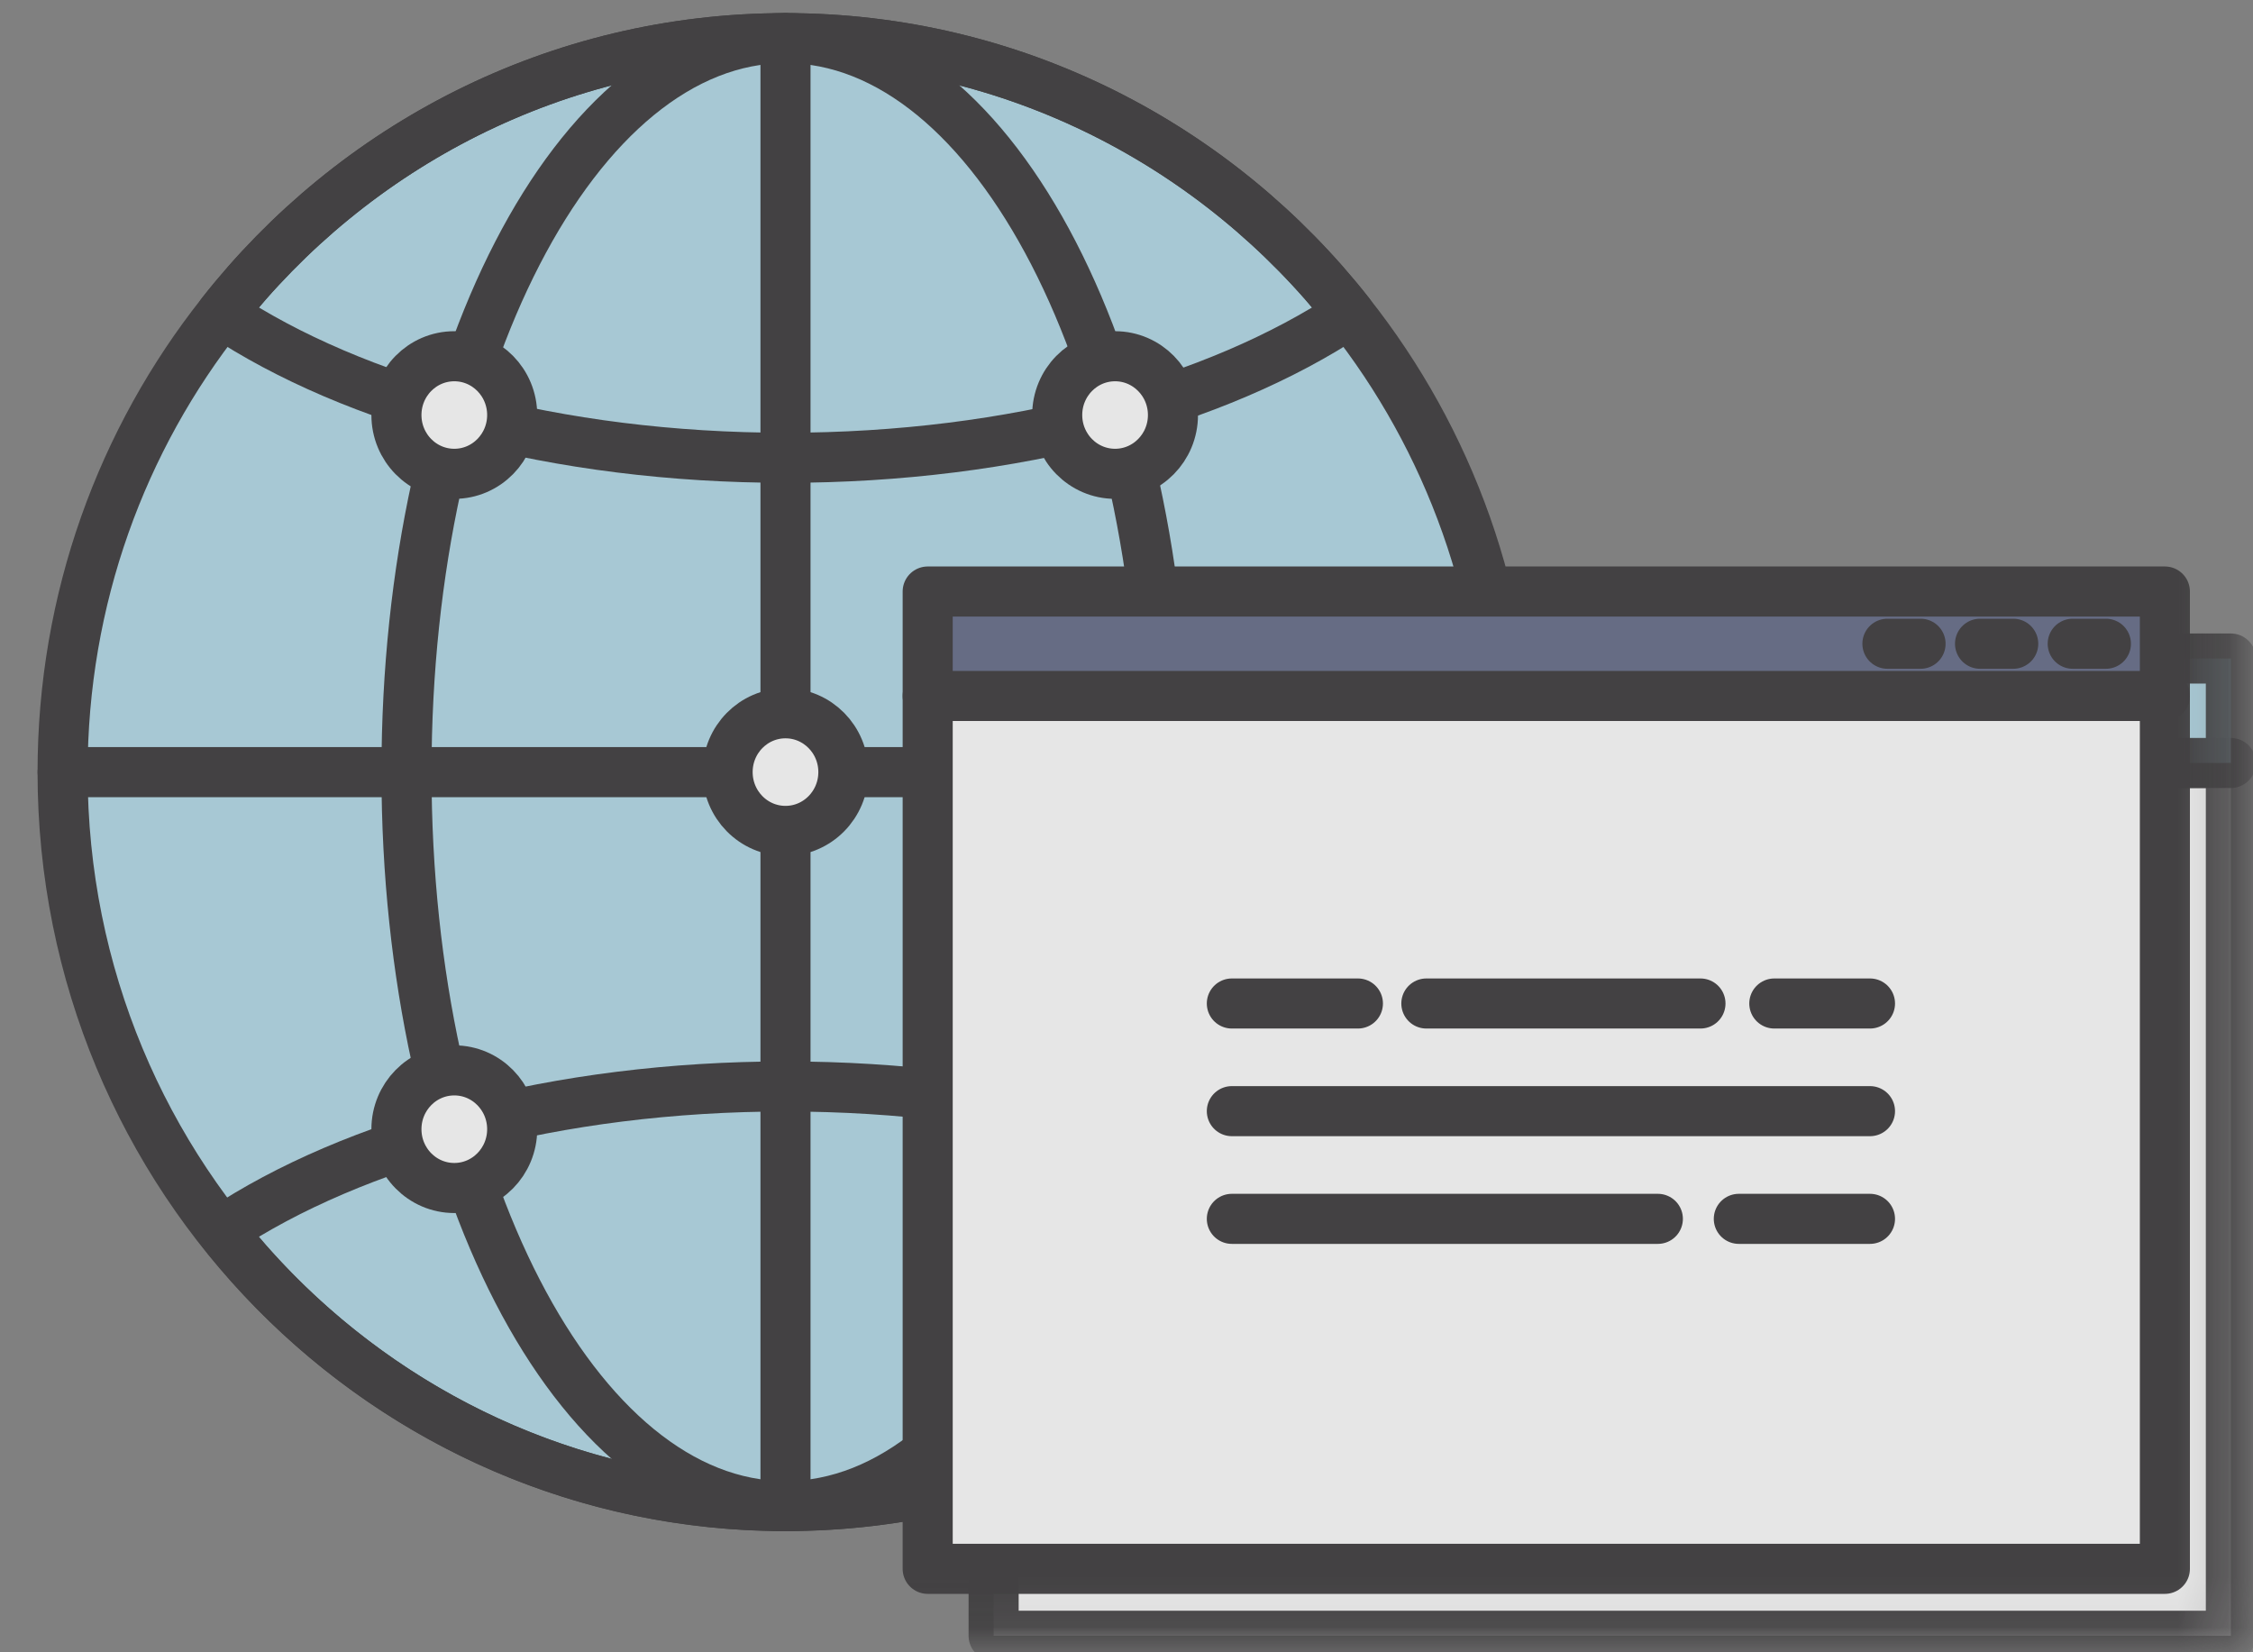 <svg xmlns="http://www.w3.org/2000/svg" xmlns:xlink="http://www.w3.org/1999/xlink" width="45" height="33" viewBox="0 0 45 33">
  <rect x="0" y="0" width="45" height="33" fill="#808080" stroke="none"/>
  <defs>
    <polygon id="site_icon19-a" points="0 32.924 43.808 32.924 43.808 .508 0 .508"/>
  </defs>
  <g fill="none" fill-rule="evenodd" opacity=".8" transform="translate(1)">
    <path fill="#B0D9E8" d="M29.128,15.423 C29.128,23.515 22.663,30.079 14.689,30.079 C6.714,30.079 0.25,23.515 0.25,15.423 C0.25,11.958 1.438,8.772 3.426,6.262 C6.059,2.912 10.127,0.762 14.689,0.762 C19.251,0.762 23.319,2.912 25.952,6.262 C27.94,8.772 29.128,11.958 29.128,15.423"/>
    <path stroke="#333133" stroke-linecap="round" stroke-linejoin="round" d="M29.128,15.423 C29.128,23.515 22.663,30.079 14.689,30.079 C6.714,30.079 0.25,23.515 0.25,15.423 C0.25,11.958 1.438,8.772 3.426,6.262 C6.059,2.912 10.127,0.762 14.689,0.762 C19.251,0.762 23.319,2.912 25.952,6.262 C27.94,8.772 29.128,11.958 29.128,15.423 Z"/>
    <g transform="translate(14 .432)">
      <line x1=".689" x2=".689" y1=".33" y2="29.648" fill="#B0D9E8"/>
      <line x1=".689" x2=".689" y1=".33" y2="29.648" stroke="#333133" stroke-linecap="round" stroke-linejoin="round"/>
    </g>
    <g transform="translate(0 15.155)">
      <line x1=".252" x2="29.126" y1=".266" y2=".266" fill="#B0D9E8"/>
      <line x1=".252" x2="29.126" y1=".266" y2=".266" stroke="#333133" stroke-linecap="round" stroke-linejoin="round"/>
    </g>
    <path stroke="#333133" stroke-linecap="round" stroke-linejoin="round" d="M22.259,15.421 C22.259,23.517 18.87,30.08 14.689,30.08 C10.508,30.08 7.119,23.517 7.119,15.421 C7.119,7.325 10.508,0.761 14.689,0.761 C18.87,0.761 22.259,7.325 22.259,15.421 Z"/>
    <path stroke="#333133" stroke-linecap="round" stroke-linejoin="round" d="M25.952 6.262C23.308 8.018 19.245 9.143 14.689 9.143 10.132 9.143 6.069 8.018 3.426 6.262 6.059 2.912 10.127.762 14.689.762 19.251.762 23.319 2.912 25.952 6.262zM25.952 24.58C23.308 22.823 19.245 21.699 14.689 21.699 10.132 21.699 6.069 22.823 3.426 24.58 6.059 27.93 10.127 30.08 14.689 30.08 19.251 30.08 23.319 27.93 25.952 24.58z"/>
    <path fill="#FFF" d="M9.23,8.289 C9.23,8.937 8.712,9.463 8.074,9.463 C7.435,9.463 6.918,8.937 6.918,8.289 C6.918,7.641 7.435,7.115 8.074,7.115 C8.712,7.115 9.23,7.641 9.23,8.289"/>
    <path stroke="#333133" stroke-linecap="round" stroke-linejoin="round" d="M9.23,8.289 C9.23,8.937 8.712,9.463 8.074,9.463 C7.435,9.463 6.918,8.937 6.918,8.289 C6.918,7.641 7.435,7.115 8.074,7.115 C8.712,7.115 9.23,7.641 9.23,8.289 Z"/>
    <path fill="#FFF" d="M15.845,15.42 C15.845,16.069 15.327,16.595 14.689,16.595 C14.05,16.595 13.533,16.069 13.533,15.42 C13.533,14.772 14.05,14.246 14.689,14.246 C15.327,14.246 15.845,14.772 15.845,15.42"/>
    <path stroke="#333133" stroke-linecap="round" stroke-linejoin="round" d="M15.845,15.42 C15.845,16.069 15.327,16.595 14.689,16.595 C14.05,16.595 13.533,16.069 13.533,15.42 C13.533,14.772 14.05,14.246 14.689,14.246 C15.327,14.246 15.845,14.772 15.845,15.42 Z"/>
    <path fill="#FFF" d="M9.23,22.553 C9.23,23.201 8.712,23.727 8.074,23.727 C7.435,23.727 6.918,23.201 6.918,22.553 C6.918,21.904 7.435,21.378 8.074,21.378 C8.712,21.378 9.23,21.904 9.23,22.553"/>
    <path stroke="#333133" stroke-linecap="round" stroke-linejoin="round" d="M9.23,22.553 C9.23,23.201 8.712,23.727 8.074,23.727 C7.435,23.727 6.918,23.201 6.918,22.553 C6.918,21.904 7.435,21.378 8.074,21.378 C8.712,21.378 9.23,21.904 9.23,22.553 Z"/>
    <path fill="#FFF" d="M22.428,8.289 C22.428,8.937 21.91,9.463 21.272,9.463 C20.633,9.463 20.116,8.937 20.116,8.289 C20.116,7.641 20.633,7.115 21.272,7.115 C21.91,7.115 22.428,7.641 22.428,8.289"/>
    <path stroke="#333133" stroke-linecap="round" stroke-linejoin="round" d="M22.428,8.289 C22.428,8.937 21.91,9.463 21.272,9.463 C20.633,9.463 20.116,8.937 20.116,8.289 C20.116,7.641 20.633,7.115 21.272,7.115 C21.91,7.115 22.428,7.641 22.428,8.289 Z"/>
    <mask id="site_icon19-b" fill="#fff">
      <use xlink:href="#site_icon19-a"/>
    </mask>
    <polygon fill="#FFF" points="18.846 32.67 43.558 32.67 43.558 15.239 18.846 15.239" mask="url(#site_icon19-b)"/>
    <polygon stroke="#333133" stroke-linecap="round" stroke-linejoin="round" points="18.846 32.67 43.558 32.67 43.558 15.239 18.846 15.239" mask="url(#site_icon19-b)"/>
    <polygon fill="#B0D9E8" points="18.846 15.238 43.558 15.238 43.558 13.152 18.846 13.152" mask="url(#site_icon19-b)"/>
    <polygon stroke="#333133" stroke-linecap="round" stroke-linejoin="round" points="18.846 15.238 43.558 15.238 43.558 13.152 18.846 13.152" mask="url(#site_icon19-b)"/>
    <polygon fill="#FFF" points="17.529 31.333 42.24 31.333 42.24 13.9 17.529 13.9" mask="url(#site_icon19-b)"/>
    <polygon stroke="#333133" stroke-linecap="round" stroke-linejoin="round" points="17.529 31.333 42.24 31.333 42.24 13.9 17.529 13.9" mask="url(#site_icon19-b)"/>
    <polygon fill="#5F6685" points="17.529 13.9 42.24 13.9 42.24 11.814 17.529 11.814" mask="url(#site_icon19-b)"/>
    <polygon stroke="#333133" stroke-linecap="round" stroke-linejoin="round" points="17.529 13.9 42.24 13.9 42.24 11.814 17.529 11.814" mask="url(#site_icon19-b)"/>
    <g mask="url(#site_icon19-b)">
      <g transform="translate(36.5 12.109)">
        <line x1=".198" x2=".86" y1=".748" y2=".748" fill="#FDE090"/>
        <line x1=".198" x2=".86" y1=".748" y2=".748" stroke="#333133" stroke-linecap="round" stroke-linejoin="round"/>
      </g>
    </g>
    <g mask="url(#site_icon19-b)">
      <g transform="translate(38.5 12.109)">
        <line x1=".048" x2=".711" y1=".748" y2=".748" fill="#FDE090"/>
        <line x1=".048" x2=".711" y1=".748" y2=".748" stroke="#333133" stroke-linecap="round" stroke-linejoin="round"/>
      </g>
    </g>
    <g mask="url(#site_icon19-b)">
      <g transform="translate(40 12.109)">
        <line x1=".399" x2="1.062" y1=".748" y2=".748" fill="#FDE090"/>
        <line x1=".399" x2="1.062" y1=".748" y2=".748" stroke="#333133" stroke-linecap="round" stroke-linejoin="round"/>
      </g>
    </g>
    <g mask="url(#site_icon19-b)">
      <g transform="translate(34 19.724)">
        <line x1=".439" x2="2.35" y1=".318" y2=".318" fill="#FFF"/>
        <line x1=".439" x2="2.35" y1=".318" y2=".318" stroke="#333133" stroke-linecap="round" stroke-linejoin="round"/>
      </g>
    </g>
    <g mask="url(#site_icon19-b)">
      <g transform="translate(27 19.724)">
        <line x1=".489" x2="5.964" y1=".318" y2=".318" fill="#FFF"/>
        <line x1=".489" x2="5.964" y1=".318" y2=".318" stroke="#333133" stroke-linecap="round" stroke-linejoin="round"/>
      </g>
    </g>
    <g mask="url(#site_icon19-b)">
      <g transform="translate(23.5 19.724)">
        <line x1=".104" x2="2.622" y1=".318" y2=".318" fill="#FFF"/>
        <line x1=".104" x2="2.622" y1=".318" y2=".318" stroke="#333133" stroke-linecap="round" stroke-linejoin="round"/>
      </g>
    </g>
    <g mask="url(#site_icon19-b)">
      <g transform="translate(23.5 21.755)">
        <line x1=".104" x2="12.85" y1=".437" y2=".437" fill="#FFF"/>
        <line x1=".104" x2="12.85" y1=".437" y2=".437" stroke="#333133" stroke-linecap="round" stroke-linejoin="round"/>
      </g>
    </g>
    <g mask="url(#site_icon19-b)">
      <g transform="translate(33.5 23.786)">
        <line x1=".23" x2="2.85" y1=".557" y2=".557" fill="#FFF"/>
        <line x1=".23" x2="2.85" y1=".557" y2=".557" stroke="#333133" stroke-linecap="round" stroke-linejoin="round"/>
      </g>
    </g>
    <g mask="url(#site_icon19-b)">
      <g transform="translate(23.5 23.786)">
        <line x1=".104" x2="8.613" y1=".557" y2=".557" fill="#FFF"/>
        <line x1=".104" x2="8.613" y1=".557" y2=".557" stroke="#333133" stroke-linecap="round" stroke-linejoin="round"/>
      </g>
    </g>
  </g>
</svg>
